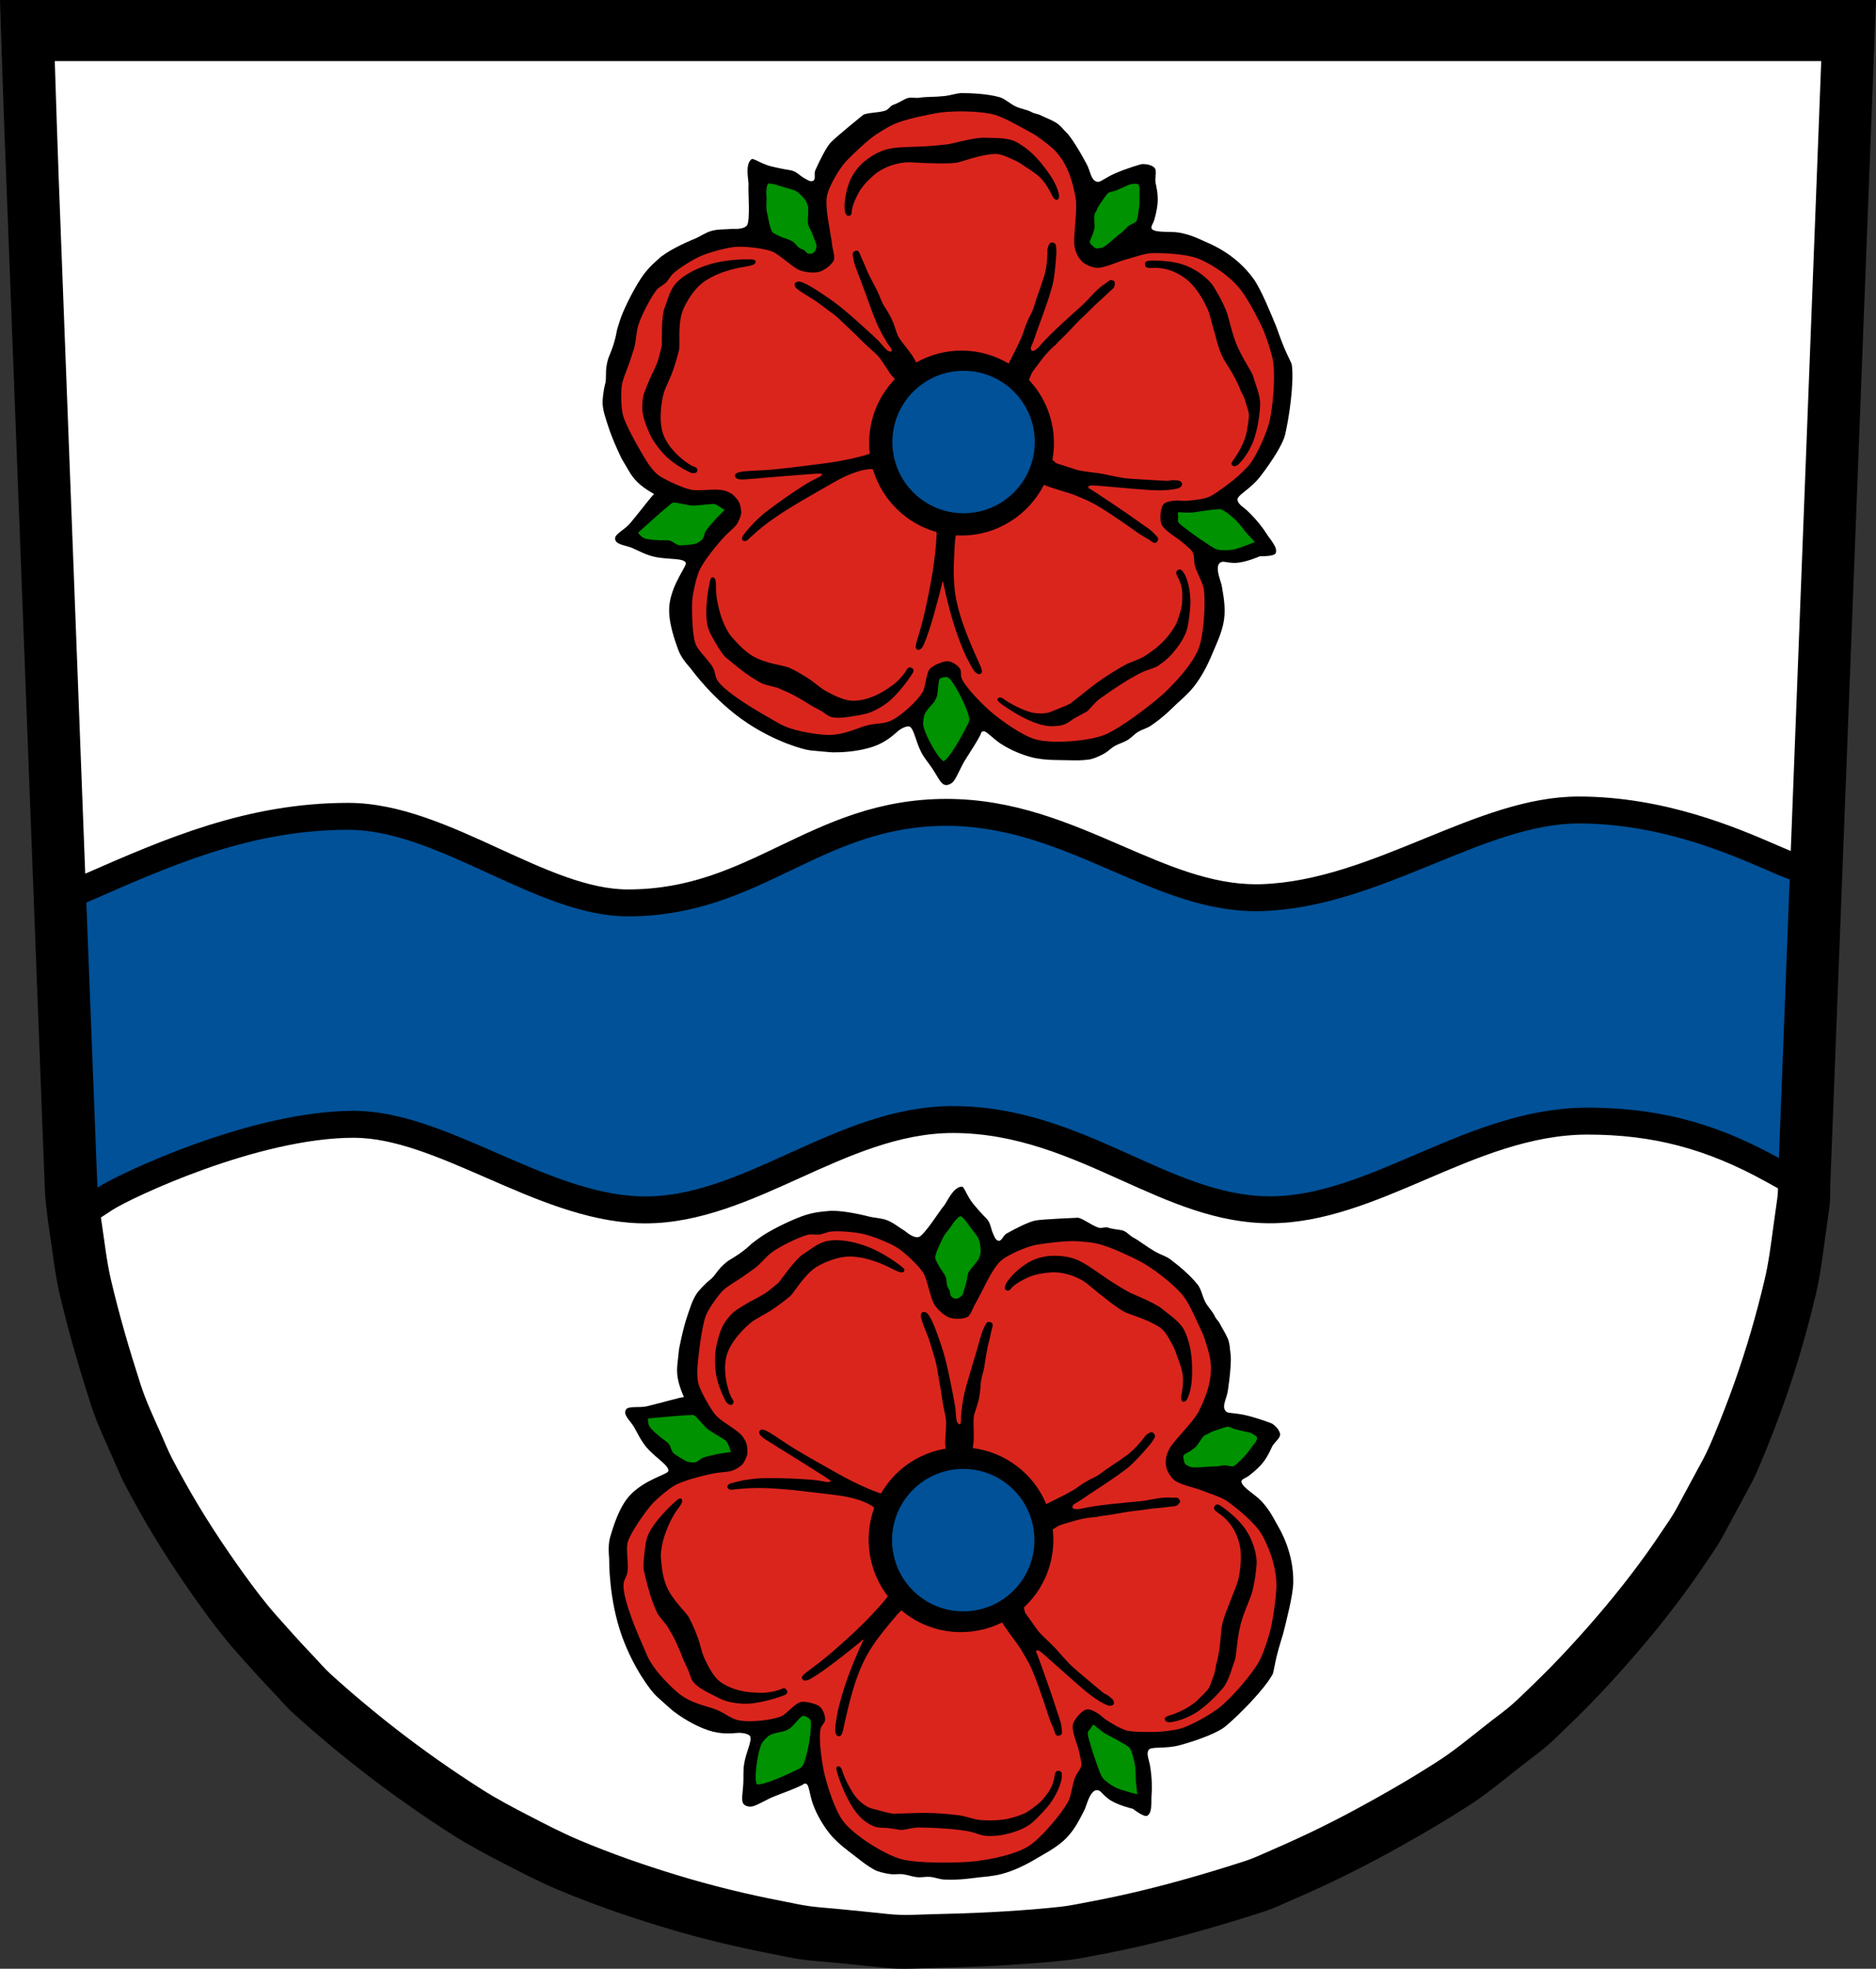 <?xml version="1.0" encoding="utf-8"?>
<!-- Generator: Adobe Illustrator 14.0.0, SVG Export Plug-In . SVG Version: 6.00 Build 43363)  -->
<svg version="1.2" baseProfile="tiny" xmlns="http://www.w3.org/2000/svg" xmlns:xlink="http://www.w3.org/1999/xlink" x="0px"
	 y="0px" width="592.653px" height="621.732px" viewBox="-0.884 0 592.653 621.732" xml:space="preserve">
<rect x="-0.884" y="0" width="592.653" height="621.732" fill="#333333" stroke="none"/>
<g id="Layer_5">
	<path id="path2447" d="M278.942,621.456c-5.902-0.65-11.816-1.198-17.725-1.788c-2.926-0.292-5.891-0.452-8.803-0.854
		c-3.186-0.44-6.367-1.178-9.525-1.786c-11.762-2.267-23.457-5.134-34.916-8.623c-11.148-3.395-22.182-7.222-32.919-11.769
		c-5.676-2.403-11.152-5.23-16.625-8.065c-5.438-2.816-10.925-5.686-16.09-8.976c-10.033-6.392-19.749-13.222-29.133-20.532
		c-4.934-3.842-9.761-7.812-14.507-11.884c-2.294-1.97-4.544-3.991-6.798-6.005c-2.21-1.976-4.166-4.334-6.219-6.479
		c-4.224-4.412-8.292-8.953-12.333-13.531c-3.886-4.403-7.363-9.038-10.795-13.801c-7.098-9.852-13.783-20.038-19.696-30.646
		c-1.527-2.74-3.047-5.48-4.482-8.27c-1.374-2.672-2.48-5.479-3.703-8.222c-2.419-5.425-4.982-10.868-6.805-16.521
		c-3.716-11.526-7.125-23.152-9.892-34.945c-1.395-5.944-2.063-12.006-2.958-18.041c-0.772-5.205-1.564-10.56-1.768-15.821
		C12.689,360.386,0.892,51.795,0.437,39.269c-0.463-12.73-0.881-25.463-1.287-38.196C-0.861,0.715-0.872,0.358-0.884,0
		c12.35,0,580.505,0,592.653,0c-0.486,12.649-0.973,25.298-1.457,37.947c-0.441,11.522-12.457,322.407-12.965,335.693
		c-0.098,2.52,0.043,5.18-0.309,7.68c-0.432,3.09-0.865,6.179-1.295,9.269c-0.838,6.036-1.535,12.028-2.936,17.965
		c-2.781,11.793-6.164,23.429-10.227,34.847c-2.074,5.831-4.305,11.595-6.688,17.308c-1.223,2.929-2.451,5.821-3.975,8.607
		c-1.389,2.541-2.76,5.092-4.131,7.643c-1.5,2.788-3,5.575-4.502,8.363c-1.451,2.698-3.273,5.224-4.969,7.774
		c-3.326,5.003-6.844,9.896-10.498,14.662c-7.262,9.474-15.049,18.462-23.23,27.149c-4.217,4.479-8.631,8.776-13.068,13.036
		c-2.16,2.073-4.318,4.062-6.713,5.858c-2.346,1.759-4.662,3.566-6.961,5.386c-4.803,3.8-9.553,7.701-14.709,11.01
		c-4.994,3.205-10.061,6.303-15.207,9.259c-10.484,6.024-21.16,11.764-32.168,16.782c-2.799,1.276-5.598,2.558-8.43,3.762
		c-2.844,1.211-5.725,2.633-8.666,3.592c-5.83,1.899-11.688,3.687-17.58,5.385c-11.646,3.358-23.475,6.248-35.395,8.457
		c-3.078,0.57-6.146,1.24-9.26,1.575c-3.014,0.323-6.031,0.612-9.051,0.855c-6.018,0.484-12.037,0.865-18.066,1.125
		c-4.9,0.211-9.799,0.369-14.703,0.475C289.449,621.575,284.078,622.012,278.942,621.456"/>
</g>
<g id="Layer_3">
	<g>
		<path fill="#FFFFFF" d="M26.124,275.874c25.072-10.976,50.997-22.326,82.982-22.326c16.188,0,32.212,7.341,47.708,14.439
			c14.475,6.631,28.147,12.895,40.625,12.895c19.321,0,33.224-6.662,47.943-13.716c15.253-7.31,31.024-14.868,52.724-14.868
			c21.256,0,38.683,7.541,55.536,14.834c14.407,6.233,28.015,12.122,42.295,12.122c0.619,0,1.241-0.012,1.865-0.033
			c17.588-0.63,34.63-7.587,51.111-14.314c16.829-6.869,32.725-13.358,48.942-13.358c27.203,0,50.237,9.978,62.612,15.338
			c1.631,0.706,3.125,1.353,4.372,1.864c3.47-89.806,7.996-206.926,8.256-213.714c0.455-11.91,0.912-23.82,1.371-35.731
			c-11.439,0-546.42,0-558.048,0c0.01,0.337,0.021,0.674,0.032,1.01c0.382,11.989,0.775,23.979,1.211,35.966
			c0.274,7.551,4.926,129.368,8.377,219.63L26.124,275.874z"/>
		<path fill="#FFFFFF" d="M556.981,373.161c-18.839-10.412-35.699-14.855-56.375-14.855c-17.946,0-34.825,7.229-51.147,14.221
			c-15.815,6.774-32.17,13.779-49.103,13.779c-16.815,0-31.546-6.629-47.141-13.647c-16.226-7.302-33.004-14.853-53.109-14.853
			c-16.915,0-32.894,7.233-48.347,14.229c-15.536,7.033-31.601,14.306-48.762,14.306c-0.73,0-1.467-0.013-2.2-0.04
			c-16.534-0.6-32.599-7.606-48.135-14.384c-14.868-6.484-28.912-12.61-41.807-12.61c-30.178,0-70.392,18.972-76.3,22.848
			l-3.56,2.335c0.131,0.909,0.263,1.819,0.397,2.72c0.844,5.684,1.473,11.39,2.785,16.988c2.605,11.104,5.815,22.051,9.314,32.904
			c1.717,5.323,4.13,10.449,6.408,15.557c1.151,2.583,2.193,5.226,3.486,7.741c1.351,2.627,2.782,5.207,4.221,7.787
			c5.567,9.987,11.862,19.579,18.546,28.856c3.231,4.484,6.505,8.848,10.164,12.995c3.805,4.311,7.636,8.586,11.612,12.741
			c1.934,2.02,3.774,4.239,5.856,6.1c2.122,1.896,4.24,3.8,6.4,5.654c4.469,3.833,9.015,7.572,13.66,11.189
			c8.837,6.884,17.985,13.314,27.433,19.334c4.862,3.098,10.029,5.8,15.149,8.45c5.153,2.671,10.309,5.332,15.654,7.596
			c10.11,4.281,20.5,7.884,30.997,11.081c10.789,3.285,21.801,5.985,32.877,8.12c2.975,0.572,5.971,1.267,8.971,1.681
			c2.742,0.379,5.533,0.53,8.289,0.806c5.562,0.555,11.131,1.071,16.688,1.683c4.838,0.525,9.895,0.113,14.758,0.008
			c4.617-0.1,9.23-0.248,13.844-0.447c5.678-0.244,11.346-0.604,17.012-1.059c2.844-0.229,5.686-0.501,8.523-0.806
			c2.93-0.315,5.82-0.946,8.719-1.483c11.223-2.08,22.361-4.801,33.328-7.963c5.547-1.599,11.064-3.282,16.553-5.07
			c2.77-0.903,5.482-2.242,8.16-3.383c2.666-1.134,5.301-2.34,7.938-3.542c10.365-4.726,20.416-10.129,30.291-15.802
			c4.844-2.783,9.615-5.701,14.318-8.719c4.854-3.115,9.328-6.788,13.85-10.366c2.164-1.714,4.346-3.416,6.555-5.071
			c2.254-1.69,4.287-3.564,6.32-5.517c4.178-4.011,8.334-8.059,12.307-12.275c7.701-8.18,15.035-16.644,21.873-25.563
			c3.441-4.488,6.752-9.095,9.885-13.806c1.596-2.402,3.311-4.779,4.68-7.321c1.412-2.624,2.826-5.249,4.238-7.874
			c1.291-2.402,2.582-4.805,3.891-7.197c1.434-2.622,2.59-5.347,3.742-8.104c2.242-5.379,4.344-10.807,6.297-16.297
			c3.824-10.751,7.01-21.707,9.629-32.812c1.318-5.591,1.977-11.232,2.766-16.916c0.402-2.909,0.811-5.818,1.219-8.727
			c0.141-1.006,0.189-2.041,0.216-3.08L556.981,373.161z"/>
	</g>
	<path fill="#005198" d="M497.856,260.051c-30,0-62.666,26.34-99.75,27.667c-34.166,1.222-61.417-26.917-100-26.917
		c-40.017,0-58.667,28.584-100.667,28.584c-28.667,0-59.667-27.334-88.333-27.334c-31.5,0-57.213,11.849-82.718,22.989l3.503,90.002
		c6.465-4.241,48.442-24.241,80.965-24.241c29,0,60.056,25.904,90.25,27c32.456,1.178,62-28.5,99-28.5
		c41.25,0,68.242,28.5,100.25,28.5c31.75,0,62.5-28,100.25-28c25.005,0,42.966,6.231,60.489,15.917l3.399-88.011
		C555.849,274.884,529.856,260.051,497.856,260.051z"/>
</g>
<g id="Layer_4">
	<g>
		<g id="Layer_4_1_">
			<path d="M191.188,134.42c1.366,4.411,4.281,10.372,4.33,10.452l2.292,3.891c1.554,2.656,3.282,4.463,7.053,6.746
				c0.268,0.16,0.577,0.334,0.897,0.518c-0.956,0.805-4.321,5.334-7.645,9.305c-1.559,1.852-4.753,3.342-4.691,4.715
				c0.086,2.033,3.104,2.043,5.386,2.992c1.587,0.662,4.584,2.408,7.858,2.963c4.09,0.695,8.447,0.244,9.096,1.732
				c0.421,0.969-4.18,6.262-5.127,12.947c-0.771,5.461,2.01,12.363,2.67,14.314c0.804,2.385,2.451,4.312,4.046,6.174
				c0.354,0.42,7.345,10.199,17.841,17.162c8.969,5.953,17.819,8.461,20.056,8.66c0.628,0.057,6.337,0.604,6.973,0.604
				c2.573,0.012,7.667-0.133,12.628-1.771c3.922-1.295,6.596-3.73,7.6-4.643c1.462-1.33,3.297-1.988,3.953-1.746
				c1.438,0.529,1.989,4.781,3.791,8.207c0.971,1.844,2.367,3.43,3.442,5.049c2.122,3.209,2.767,5.195,4.406,5.234
				c0.564,0.016,1.637-0.348,2.313-1.205c1.219-1.551,2.173-4.352,3.786-6.902c2.108-3.332,3.489-5.408,4.699-7.75
				c0.266-0.51,0.156-1.141,1.109-1.137c0.809,0.002,2.942,2.369,5.253,3.893c3.128,2.061,6.777,3.52,9.72,4.293
				c2.233,0.59,5.031,0.895,8.308,0.906c3.464,0.014,7.101,0.322,10.352-0.24c0.537-0.094,2.439-0.693,4.68-1.986
				c0.996-0.574,1.866-1.576,3.041-2.23c1.318-0.734,2.735-1.07,4.135-1.926c1.158-0.709,1.996-1.756,3.164-2.477
				c1.378-0.85,2.794-1.131,4.071-1.984c4.081-2.736,6.938-5.736,8.157-6.889c1.224-1.158,3.586-3.096,5.484-5.502
				c2.357-2.994,4.285-6.686,5.74-10.232c1.09-2.648,3.156-6.75,3.742-10.789c0.6-4.125-0.302-8.186-0.687-10.658
				c-0.172-1.105-1.308-3.678-1.275-5.529c0.023-1.285,0.411-1.982,1.505-2.178c0.563-0.104,2.649,0.568,4.894,0.299
				c2.851-0.338,5.987-1.65,6.924-2.037c0,0,4.45,0.119,4.95-0.945c0.835-1.791-1.963-4.645-2.821-6.086
				c-0.91-1.527-3.184-4.545-5.959-7.182c-1.446-1.373-3.132-2.172-3.262-3.652c-0.132-1.451,4.059-3.307,7.064-7.174
				c4.303-5.535,7.309-10.645,7.938-13.22c1.237-5.066,2.927-16.537,2.157-22.146c-0.085-0.639-1.379-2.981-2.419-5.463
				c-1.253-2.987-2.3-6.181-2.582-6.865c-1.477-3.546-4.691-11.548-7.105-14.893c-5.328-7.368-12.506-10.54-14.926-11.569
				c-1.879-0.802-4.516-2.3-8.624-3.021c-2.647-0.462-7.062,0.126-8.43-1.001c-0.788-0.649,0.262-1.759,0.616-2.971
				c0.251-0.859,0.857-3.05,1.049-5.152c0.265-2.836-0.443-5.726-0.583-6.373c-0.478-2.212,0.802-4.371-0.829-5.344
				c-1.066-0.638-2.034-0.795-3.453-0.803c-0.256,0.001-4.949,1.345-8.812,3.063c-1.399,0.624-2.496,1.334-3.526,1.899
				c-0.672,0.366-1.237,0.871-2.124,0.569c-1.769-0.604-1.856-3.251-3.077-5.534c-2.201-4.13-5.047-8.771-6.518-10.099
				c-0.705-0.641-1.812-2.208-3.386-3.106c-1.624-0.931-3.688-1.698-4.785-2.265c-0.771-0.395-1.71-0.385-2.688-0.921
				c-1.506-0.831-3.533-1.044-5.128-1.837c-1.891-0.944-3.35-2.432-5.065-2.905c-3.92-1.084-9.105-1.261-11.85-1.271
				c-1.576-0.008-3.212,0.672-5.523,0.936c-2.715,0.312-6.095,0.235-7.363,0.462c-1.732,0.316-2.928-0.152-4.169,0.163
				c-1.236,0.317-2.521,1.423-4.579,2.131c-1.128,0.386-1.392,1.53-2.717,1.908c-2.313,0.662-5.676,0.564-6.86,1.31
				c0,0-8.474,6.857-10.167,8.64c-1.404,1.481-3.481,5.588-4.888,8.761c-0.611,1.381,0.343,3.012-0.87,3.457
				c-0.844,0.311-1.938-0.529-2.839-1.026c-1.17-0.646-2.159-1.873-3.812-2.315c-0.153-0.04-3.184-0.475-6.489-1.3
				c-3.079-0.768-5.577-2.647-6.123-2.268c-2.32,1.607-0.814,7.178-0.991,8.335c-0.209,1.19,0.667,11.278-0.543,12.653
				c-1.207,1.372-4.392,0.981-4.76,1.026c-1.777,0.228-4.133,0.023-6.35,0.631c-1.927,0.526-3.727,1.839-5.256,2.463
				c-3.166,1.284-9.204,4.07-11.707,6.575c-0.214,0.215-3.107,2.49-5.422,6.047c-3.047,4.683-5.838,10.785-6.482,12.9
				c-0.42,1.392-1.097,3.196-1.287,4.607c-0.112,0.807-0.676,2.732-0.801,3.152c-0.505,1.65-1.14,3.09-1.66,4.424
				c0,0-0.482,1.429-0.678,3.15c-0.16,1.477-0.017,3.165-0.198,4.369c-0.055,0.357-0.469,1.871-0.49,2.122
				c-0.083,0.907-0.587,3.056-0.445,5.035C189.683,130.096,190.557,132.384,191.188,134.42z"/>
			<circle fill="#005198" cx="303.525" cy="139.593" r="22.492"/>
			<path fill="#DA251D" d="M196.029,131.506c0.893,2.869,4.161,8.811,5.705,11.387c1.269,2.119,3.297,5.959,6.121,7.67
				c2.221,1.34,6.994,3.555,9.533,4.08c2.653,0.551,7.991-0.467,10.595,0.283c0.594,0.17,1.848,0.691,2.345,1.059
				c0.733,0.549,1.788,1.705,2.214,2.518c0.437,0.828,0.815,2.672,0.714,3.604c-0.104,0.979-0.826,2.664-1.385,3.473
				c-0.755,1.086-2.792,2.709-3.697,3.67c-2.344,2.48-6.77,7.842-8.13,10.971c-0.997,2.301-2.148,7.316-2.266,9.82
				c-0.141,3.045,0.03,10.225,1.005,13.111c0.917,2.723,5.249,6.037,6.034,8.801c0.157,0.545,0.368,1.752,0.598,2.268
				c1.193,2.641,6.314,6.012,8.711,7.639c2.592,1.758,8.335,5.051,11.058,6.594c4.239,2.404,10.682,3.266,14.238,3.584
				c5.906,0.527,10.586-2.277,13.937-3.047c3.007-0.684,5.13-0.281,7.672-1.617c3.02-1.584,7.736-5.861,9.539-8.752
				c0.961-1.541,1.098-6.152,2.363-7.457c1.011-1.039,4.053-2.387,5.499-2.346c1.395,0.039,3.264,1.229,3.996,2.414
				c0.451,0.719,0.118,2.025,0.417,2.82c1.066,2.877,6.93,8.693,9.266,10.686c3.328,2.84,10.053,7.676,14.287,8.793
				c5.458,1.434,16.146,0.568,21.441-1.377c4.732-1.74,15.563-9.977,19.224-13.441c3.649-3.451,8.75-9.066,10.651-13.715
				c1.666-4.061,2.365-14.668,1.691-19.008c-0.326-2.092-2.459-5.578-2.885-7.654c-0.181-0.871-0.134-2.857-0.473-3.684
				c-0.431-1.057-2.389-2.469-3.227-3.248c-1.634-1.525-5.923-3.779-6.772-5.85c-0.58-1.428-0.404-4.904,0.507-6.146
				c0.756-1.023,2.428-1.16,3.688-1.32c0.604-0.078,2.503,0.113,3.114,0.09c1.901-0.068,5.952-0.488,7.69-1.262
				c2.062-0.922,5.744-3.789,7.542-5.152c1.402-1.061,4.277-3.818,5.362-5.199c2.288-2.896,5.321-9.82,6.196-13.408
				c1.135-4.642,1.854-14.03,1.203-18.764c-0.329-2.407-2.021-7.517-2.955-9.761c-1.362-3.273-4.753-9.571-6.83-12.445
				c-3.785-5.231-9.949-8.835-13.636-10.408c-3.634-1.549-11.011-1.937-14.962-1.834c-2.164,0.058-6.322,1.521-8.42,2.072
				c-2.279,0.601-6.726,2.764-9.071,2.557c-1.206-0.109-3.004-0.766-3.96-1.514c-2.337-1.827-3.002-4.683-3.049-6.361
				c-0.108-3.759,1.07-10.729,0.459-14.158c-0.789-4.403-2.308-11.212-7.388-15.804c-1.275-1.154-4.964-3.972-6.495-4.758
				c-3.129-1.606-8.357-4.813-11.749-5.747c-4.563-1.258-13.586-1.357-18.243-0.51c-2.764,0.5-7.909,1.479-11.822,2.825
				c-2.845,0.979-5.316,2.661-7.052,3.735c-2.68,1.657-7.614,6.379-9.783,8.66c-2.031,2.142-5.229,7.633-5.945,10.496
				c-0.966,3.906,1.171,12.02,1.558,16.025c0.121,1.213,1.032,3.775,0.47,4.854c-0.754,1.448-3.042,3.15-4.626,3.545
				c-1.804,0.449-4.833,0.101-6.512-0.714c-2.037-0.988-5.895-4.603-7.945-5.57c-2.524-1.191-9.604-1.938-12.374-1.583
				c-2.95,0.375-7.408,1.593-10.164,2.714c-2.5,1.014-7.459,4.04-9.365,5.951c-0.293,0.295-1.399,1.93-1.663,2.248
				c-0.878,1.062-2.539,1.653-3.373,2.749c-1.962,2.577-4.804,8.122-5.746,11.225c-0.523,1.724-0.711,5.229-1.237,6.951
				c-0.429,1.403-1.476,4.694-2.006,6.059c-0.585,1.506-1.819,4.541-1.964,6.143C195.281,124.476,195.303,129.168,196.029,131.506z
				 M239.454,148.536c5.806-0.26,13.507-1.389,19.143-2.07c8.949-1.086,15.288-3.08,15.275-3.197
				c-0.128-1.139-0.194-2.293-0.189-3.465c0.027-7.793,3.131-14.867,8.145-20.089c-0.39-0.388-0.749-0.815-0.985-1.079
				c-0.545-0.604-1.363-2.01-1.826-2.677c-0.573-0.835-1.667-2.56-2.334-3.327c-1.027-1.189-3.486-3.184-4.592-4.305
				c-1.323-1.351-3.367-3.352-4.758-4.63c-1.009-0.927-3.564-3.499-4.677-4.306c-1.478-1.078-4.38-3.314-5.889-4.35
				c-1.204-0.827-3.746-2.27-4.925-3.133c-0.381-0.28-1.194-0.82-1.449-1.22c-0.17-0.267-0.316-0.896-0.18-1.179
				c0.157-0.318,0.803-0.572,1.155-0.598c0.464-0.032,1.354,0.305,1.778,0.493c2.667,1.184,7.499,4.532,9.846,6.267
				c3.598,2.65,10.225,8.682,13.459,11.762c0.866,0.822,2.273,2.873,3.326,3.438c0.188,0.102,0.65,0.239,0.848,0.153
				c0.103-0.04,0.233-0.254,0.245-0.36c0.017-0.235-0.272-0.651-0.39-0.853c-0.197-0.324-0.702-0.896-0.91-1.217
				c-0.842-1.313-2.346-4.06-3.013-5.473c-1.599-3.4-3.566-9.341-5.47-14.4c-0.906-2.42-1.946-4.734-2.28-6.502
				c-0.099-0.521-0.323-1.509-0.318-2.039c0.007-0.773,1.006-1.094,1.484-0.99c0.65,0.141,1.025,1.717,1.325,2.312
				c0.542,1.074,1.446,3.31,1.927,4.417c0.623,1.437,2.397,4.682,3.098,6.085c0.538,1.075,0.981,2.524,1.717,3.966
				c0.506,0.987,1.321,2.012,1.691,2.753c0.405,0.825,1.069,1.862,1.563,3.144c0.619,1.602,1.081,3.475,1.641,4.477
				c1.028,1.83,3.929,4.957,4.909,6.812c0.179,0.338,0.456,0.807,0.735,1.316c4.262-2.402,9.174-3.773,14.402-3.753
				c5.4,0.019,10.451,1.516,14.783,4.097c0.973-2.035,2.509-4.85,3.208-6.431c0.468-1.05,1.241-2.576,1.706-4.229
				c0.372-1.32,0.936-2.416,1.261-3.273c0.298-0.773,1.013-1.872,1.423-2.907c0.595-1.501,0.904-2.985,1.336-4.106
				c0.565-1.463,1.853-5.23,2.303-6.729c0.717-2.385,1.064-5.843,1-8.085c-0.019-0.669,0.471-2.226,1.104-2.427
				c0.466-0.146,1.49,0.077,1.57,0.846c0.056,0.529,0.199,1.002,0.156,2.358c-0.06,1.795-0.555,7.782-1.231,10.276
				c-1.413,5.217-3.489,10.516-4.763,14.052c-0.531,1.47-1.246,3.864-1.963,5.251c-0.174,0.337-0.206,1.07,0.278,1.391
				c0.181,0.118,0.733-0.07,0.913-0.192c0.995-0.66,1.26-1.052,2.047-1.955c2.932-3.369,9.498-9.228,12.83-12.208
				c2.173-1.944,4.767-5.425,7.311-6.859c0.399-0.226,1.294-1.131,1.758-1.142c0.352-0.011,1.021,0.186,1.205,0.487
				c0.162,0.266,0.045,1.395-0.1,1.676c-0.219,0.421-0.978,1.033-1.328,1.35c-1.089,0.97-2.215,2.154-3.332,3.089
				c-1.406,1.174-3.67,3.626-5.043,4.84c-1.025,0.905-3.745,3.756-4.661,4.775c-1.264,1.403-3.118,2.948-4.31,4.411
				c0.533-0.656-2.556,2.066-4.754,5.144c-0.59,0.827-2.127,2.723-2.623,3.61c-0.284,0.512-0.569,1.436-0.889,2.155
				c4.913,5.246,7.923,12.298,7.892,20.039c-0.008,1.764-0.182,3.488-0.485,5.164c0.537,0.486,1.094,1.086,1.486,1.191
				c0.784,0.209,5.568,1.812,6.546,2.088c1.515,0.43,6.426,0.869,7.965,1.201c1.845,0.4,4.28,0.93,6.144,1.238
				c1.354,0.223,5.263,0.467,6.631,0.531c1.831,0.09,5.48,0.369,7.311,0.408c1.461,0.031,0.779-0.268,2.236-0.193
				c0.475,0.027,1.451,0.029,1.884,0.225c0.286,0.131,0.753,0.578,0.796,0.889c0.043,0.352-0.359,0.92-0.639,1.133
				c-0.369,0.279-1.301,0.49-1.757,0.564c-2.88,0.469-5.158,0.434-8.072,0.273c-4.461-0.246-17.163-1.562-18.353-1.457
				c-0.22,0.02-0.678,0.158-0.795,0.336c-0.062,0.092-0.06,0.342-0.008,0.438c0.112,0.207,0.582,0.395,0.793,0.5
				c0.343,0.166,11.039,7.244,15.402,10.432c2.085,1.525,3.088,1.977,4.335,3.271c0.369,0.383,1.099,1.082,1.387,1.529
				c0.419,0.65-0.243,1.467-0.699,1.643c-0.619,0.242-1.8-0.873-2.373-1.203c-1.044-0.602-1.89-1.062-2.896-1.725
				c-0.795-0.521-7.227-5.238-12.499-8.441c-3.415-2.07-6.422-3.102-6.823-3.312c-1.773-0.92-8.455-2.604-10.681-3.639
				c-4.844,9.518-14.751,16.043-26.138,16c-0.545-0.002-1.082-0.02-1.619-0.049c-0.22-0.014-0.402,2.455-0.588,6.123
				c-0.191,3.818-0.363,8.938,0.593,13.918c1.271,6.594,4.048,12.895,5.903,17.234c1.492,3.484,2.846,5.596,2.013,6.316
				c-0.473,0.41-1.252,0.445-2.332-0.959c-0.529-0.686-1.254-2.115-1.81-3.242c-1.102-1.857-3.287-7.266-4.869-12.58
				c-1.298-4.354-2.27-8.648-2.752-10.906c-0.217-1.025-0.143-1.24-0.357-1.24c-0.195,0-0.126,0.234-0.383,1.268
				c-0.976,3.924-3.521,13.801-5.537,18.391c-0.734,1.676-1.478,1.922-1.949,1.814c-0.855-0.199-0.834-0.906-0.332-2.717
				c0.357-1.279,1.026-3.359,1.494-5.084c1.137-4.176,2.201-9.508,3.006-13.867c1.506-8.15,1.874-15.463,1.723-15.506
				c-9.609-2.705-17.219-10.223-20.073-19.76c-0.108-0.361-4.839-0.266-12.197,3.963c-6.085,3.498-12.865,7.221-18.608,11.135
				c-4.274,2.914-7.368,5.809-8.787,7.15c-0.443,0.422-1.094,0.395-1.314,0.295c-0.441-0.199-0.702-0.871-0.154-1.641
				c1.242-1.729,4.051-5.062,7.675-7.826c3.704-2.822,7.929-5.793,12.391-8.58c0.806-0.504,2.733-1.529,4.073-2.15
				c0.648-0.299,0.864-0.82,0.854-0.906c-0.025-0.207-0.82-0.154-1.211-0.146c-1.174,0.023-3.334,0.254-6.112,0.443
				c-5.576,0.379-13.081,1.129-17.237,1.391c-1.791,0.111-2.872-0.215-2.947-1.062C231.194,148.946,233.629,148.797,239.454,148.536
				z"/>
			<path fill="#009200" d="M395.559,171.167c0,0-5.087,2.1-6.887,2.4c-1.215,0.207-3.742,0.309-4.935-0.016
				c-1.173-0.32-3.176-1.785-4.199-2.445c-1.496-0.967-4.418-3.025-5.808-4.146c-0.636-0.514-2.09-1.449-2.421-2.193
				c-0.161-0.373,0.006-1.215,0.007-1.619c0.002-0.324-0.221-1.068,0.005-1.295c0.246-0.242,1.032,0.006,1.375,0.008
				c0.71,0,2.126,0.057,2.831,0.008c0.857-0.055,2.55-0.363,3.399-0.473c1.134-0.146,3.395-0.482,4.536-0.549
				c0.342-0.021,1.049-0.104,1.373,0.006c1.401,0.463,3.688,2.484,4.76,3.496c0.965,0.904,2.512,3.066,3.385,4.059
				C393.607,169.114,395.559,171.167,395.559,171.167z"/>
			<path fill="#009200" d="M351.905,74.645c0.504-0.414,1.548-1.183,2.032-1.611c0.449-0.398,1.23-1.323,1.704-1.692
				c0.561-0.433,2.003-0.886,2.434-1.445c0.278-0.367,0.397-1.329,0.491-1.779c0.184-0.881,0.433-2.662,0.498-3.558
				c0.056-0.788,0.01-2.367,0.014-3.155c-0.001-0.548,0.12-1.65,0.007-2.185c-0.059-0.282-0.231-0.906-0.482-1.055
				c-0.468-0.278-1.646-0.107-2.185-0.009c-0.532,0.101-1.523,0.593-2.027,0.803c-0.734,0.304-2.165,1.011-2.914,1.285
				c-0.535,0.195-1.713,0.323-2.188,0.636c-0.457,0.302-1.052,1.26-1.38,1.696c-0.592,0.782-2.034,2.904-2.119,3.31
				c-0.081,0.404-0.762,1.296-0.894,1.776c-0.288,1.031,0.128,3.225-0.016,4.288c-0.073,0.54-0.413,1.58-0.576,2.102
				c-0.201,0.653-1.016,1.906-0.898,2.581c0.05,0.286,0.517,0.697,0.726,0.896c0.27,0.261,0.842,0.803,1.209,0.894
				c0.534,0.135,1.676-0.105,2.186-0.315c0.722-0.299,1.904-1.363,2.516-1.85C350.52,75.87,351.433,75.037,351.905,74.645z"/>
			<path fill="#009200" d="M251.65,78.316c0.353,0.242,1.187,0.493,1.54,0.731c0.292,0.203,0.712,0.844,1.042,0.976
				c0.36,0.145,1.185,0.147,1.539,0.008c0.286-0.115,0.737-0.585,0.894-0.848c0.207-0.351,0.422-1.168,0.414-1.576
				c-0.011-0.341-0.293-0.978-0.404-1.299c-0.237-0.695-0.758-2.072-1.038-2.752c-0.292-0.699-1.087-2.016-1.246-2.757
				c-0.146-0.691,0.009-2.123,0.011-2.829c0.002-0.648,0.116-1.952,0.009-2.592c-0.072-0.444-0.386-1.301-0.6-1.7
				c-0.237-0.446-0.864-1.252-1.21-1.621c-0.45-0.481-1.436-1.387-2.012-1.707c-0.895-0.491-2.91-0.931-3.878-1.23
				c-0.909-0.274-2.702-0.929-3.638-1.064c-0.32-0.044-1.031-0.189-1.297-0.003c-0.333,0.228-0.422,1.139-0.492,1.535
				c-0.115,0.658-0.088,2.184-0.009,2.671c0.078,0.485-0.11,2.669-0.048,3.558c0.056,0.811,0.422,2.401,0.59,3.199
				c0.142,0.682,0.414,2.051,0.636,2.712c0.143,0.421,0.423,1.293,0.723,1.62c0.452,0.496,1.737,1.016,2.339,1.303
				c0.985,0.471,3.131,1.037,4.043,1.631C250.167,76.68,251.053,77.901,251.65,78.316z"/>
			<path fill="#009200" d="M228.042,161.073c0,0-1.982,1.904-2.599,2.58c-0.93,1.023-2.801,3.082-3.493,4.275
				c-0.315,0.543-0.51,1.85-0.901,2.344c-0.379,0.477-1.455,1.15-2.025,1.369c-0.993,0.375-3.152,0.482-4.211,0.551
				c-0.322,0.02-0.983,0.07-1.295-0.008c-0.774-0.189-2.055-1.266-2.825-1.465c-0.805-0.209-2.491-0.033-3.315-0.096
				c-1.102-0.076-3.315-0.186-4.367-0.5c-0.304-0.09-0.879-0.383-1.135-0.57c-0.352-0.268-1.204-1.303-1.204-1.303
				s7.312-6.656,9.899-8.695c0.272-0.217,0.799-0.723,1.137-0.807c0.651-0.164,2.002,0.234,2.669,0.334
				c0.812,0.121,2.413,0.535,3.232,0.578c1.34,0.07,4.006-0.311,5.342-0.385c0.487-0.027,1.469-0.18,1.944-0.074
				c0.395,0.088,1.101,0.527,1.453,0.734C226.787,160.192,228.042,161.073,228.042,161.073z"/>
			<path fill="#009200" d="M297.162,240.397c0,0,0.53-0.283,0.67-0.424c2.408-2.355,5.59-8.447,7.14-11.439
				c0.094-0.178,0.269-0.535,0.308-0.729c0.061-0.295,0.072-0.916,0.006-1.213c-0.754-3.252-3.819-9.371-5.902-11.977
				c-0.182-0.225-0.635-0.631-0.908-0.73c-0.286-0.102-0.915-0.059-1.215-0.004c-0.334,0.059-1.049,0.225-1.276,0.48
				c-0.238,0.268-0.307,1.213-0.368,1.395c-0.062,0.182-0.223,3.08-0.501,4.064c-0.125,0.451-0.539,1.301-0.794,1.695
				c-0.408,0.635-1.491,1.701-1.952,2.301c-0.275,0.363-0.842,1.098-1.036,1.512c-0.192,0.42-0.431,1.328-0.491,1.787
				c-0.079,0.564-0.144,1.725-0.009,2.275c0.68,2.77,3.459,7.92,5.302,10.094C296.36,239.743,297.162,240.397,297.162,240.397z"/>
			<path d="M315.01,221.958c0.42,0.416,9.232,6.924,15.565,7.34c1.751,0.113,3.546-0.029,4.941-0.588
				c1.303-0.525,2.231-1.449,3.24-2.01c2.173-1.207,3.676-1.922,3.894-2.131c1.004-0.965,2.523-2.848,3.633-3.691
				c1.02-0.777,4.057-2.85,4.455-3.121c0.126-0.084,3.449-2.283,4.61-2.969c1.198-0.711,3.632-2.084,4.904-2.652
				c1.032-0.461,3.19-1.061,4.191-1.582c1.171-0.611,3.358-2.359,4.261-3.322c2.74-2.934,4.998-6.262,5.618-9.387
				c0.436-2.207,0.96-6.305,0.859-8.551c-0.026-0.646-0.172-2.516-0.538-4.221c-0.324-1.49-0.867-2.857-0.988-3.127
				c-0.236-0.543-0.674-1.227-1.047-1.684c-0.36-0.445-0.886-0.6-1.475-0.168c-0.631,0.463-0.47,1.01-0.248,1.516
				c0.154,0.363,0.489,0.916,0.635,1.281c0.106,0.254,0.745,1.52,0.962,3.115c0.271,1.947,0.114,4.326-0.019,5.219
				c-0.186,1.291-1.168,4.439-1.688,5.637c-0.199,0.453-1.799,3.293-4.209,5.75c-2.352,2.395-5.415,4.346-6.097,4.748
				c-1.602,0.949-4.278,1.744-5.923,2.623c-0.777,0.414-3.947,2.236-6.928,4.246c-2.517,1.703-4.91,3.615-5.486,4.094
				c-1.436,1.191-3.412,2.711-4.897,3.838c-0.629,0.477-3.216,1.416-6.32,2.686c-1.411,0.58-4.486,0.781-7.443-0.311
				c-3.699-1.365-6.824-3.406-6.977-3.564c-0.387-0.396-1.477-1.033-2.039-0.49C313.833,221.086,314.58,221.532,315.01,221.958z"/>
			<path d="M223.364,183.713c-0.104,0.436-1.596,7.125-0.955,12.574c0.197,1.68,0.646,2.869,1.34,4.195
				c0.812,1.551,3.459,6.23,4.667,7.133c0.601,0.445,3.162,2.74,5.927,4.756c2.428,1.77,5.085,3.301,5.693,3.539
				c1.192,0.471,4.226,1.094,4.664,1.293c0.137,0.062,3.6,1.504,4.787,2.143c1.232,0.656,3.88,2.139,5.025,2.928
				c0.93,0.645,3.092,1.68,4.059,2.262c1.13,0.682,2.158,1.689,3.453,1.959c2.008,0.418,4.314,0.053,6.47-0.303
				c2.053-0.338,3.97-0.641,5.426-1.174c0.863-0.314,4.249-1.793,6.813-4.199c3.721-3.498,6.793-8.275,6.908-8.602
				c0.194-0.545,0.055-1.07-0.62-1.348c-0.725-0.299-1.165,0.09-1.425,0.576c-0.643,1.184-2.053,2.896-3.631,4.26
				c-0.738,0.635-2.401,1.791-4.137,2.836c-1.767,1.061-3.83,1.822-5.076,2.166c-2.165,0.596-4.353,0.77-5.917,0.402
				c-3.269-0.764-6.21-2.568-6.907-2.939c-1.646-0.875-3.842-2.953-5.445-3.904c-0.759-0.447-2.82-1.92-6.085-3.42
				c-1.499-0.686-7.034-1.184-11.092-3.441c-3.448-1.91-6.197-5.371-7.309-6.598c-0.499-0.549-2.341-3.43-3.412-7.273
				c-1.137-4.076-1.31-6.711-1.267-7.51c0.017-0.271-0.003-2.037-0.115-2.557c-0.119-0.531-0.338-1.023-0.721-1.125
				C223.638,182.118,223.504,183.122,223.364,183.713z"/>
			<path d="M236.282,81.917c-0.239-0.013-7.22-0.302-13.455,1.712c-3.204,1.031-7.598,2.891-10.296,5.986
				c-2.035,2.34-2.711,5.941-3.341,7.27c-1.296,2.715-0.905,11.865-1.021,12.334c-0.035,0.145-0.822,3.482-1.23,4.769
				c-0.419,1.329-1.963,4.384-2.53,5.655c-0.462,1.031-1.377,3.338-1.769,4.396c-0.466,1.235-0.582,2.728-0.607,4.047
				c-0.044,2.057,0.285,3.696,1.032,5.75c0.706,1.957,1.491,3.689,2.284,5.026c0.218,0.365,2.372,3.816,5.235,6.207
				c3.327,2.771,6.918,4.305,7.102,4.334c0.567,0.09,1.566,0.053,1.713-0.662c0.159-0.764-0.301-1.125-0.828-1.295
				c-1.284-0.41-2.432-1.262-4.061-2.562c-0.354-0.283-4.958-4.004-6.156-8.641c-1.376-5.313,0.323-11.729,0.451-12.135
				c0.557-1.778,2.058-4.748,2.695-6.502c0.302-0.826,1.255-3.543,2.129-7.03c0.397-1.596-0.451-7.645,1.015-12.052
				c0.543-1.639,3.059-6.946,7.115-9.721c5.197-3.558,12.166-4.479,12.61-4.541c0.268-0.034,2.002-0.375,2.489-0.582
				c0.504-0.215,0.945-0.52,0.977-0.914C237.9,81.893,236.887,81.947,236.282,81.917z"/>
			<path d="M333.668,61.592c-0.223-1.562-1.352-4.089-2.564-5.917c-1.709-2.574-3.781-5.23-6.01-7.283
				c-2.229-2.052-4.616-3.507-5.842-3.966c-2.902-1.086-7.305-0.793-8.771-0.922c-3-0.259-10.816,1.903-11.295,1.96
				c-0.076,0.008-3.678,0.528-8.012,0.759c-4.073,0.218-8.795,0.117-11.858,0.928c-4.485,1.18-8.072,4.602-8.473,5.104
				c-0.268,0.332-2.348,2.251-3.581,5.771c-1.429,4.085-1.467,7.59-1.205,8.772c0.124,0.562,0.497,1.486,1.219,1.373
				c0.771-0.119,0.939-0.678,0.925-1.23c-0.036-1.064,0.62-3.174,2.084-5.911c1.146-2.136,2.953-4.014,4.714-5.564
				c4.489-3.967,10.244-4.176,10.467-4.19c1.861-0.097,5.169,0.261,7.035,0.246c0.881-0.011,5.072,0.28,8.646-0.125
				c1.724-0.195,7.37-2.595,12.268-2.776c1.232-0.045,2.856,0.383,5.15,1.507c0.918,0.45,1.938,0.781,3.092,1.588
				c2.071,1.459,4.316,2.658,6.05,4.352c2.565,2.509,3.831,6.042,4.196,6.427c0.377,0.394,0.816,0.704,1.199,0.593
				C333.413,62.992,333.806,62.519,333.668,61.592z"/>
			<path d="M389.924,146.971c0.658-0.311,3.621-3.582,5.148-7.688c1.781-4.788,2.104-10.532,2.144-11.237
				c0.185-3.096-1.804-7.478-2.114-8.916c-0.346-1.604-3.173-5.325-5.177-9.961c-1.669-3.858-2.497-8.606-3.399-10.895
				c-1.386-3.525-3.392-6.746-4.078-7.854c-1.258-2.019-4.955-5.327-9.659-6.882c-4.473-1.477-9.975-1.251-10.8-1.173
				c-0.572,0.054-1.314,0.345-1.141,1.33c0.162,0.931,0.892,0.852,1.49,0.922c0.291,0.034,2.604-0.243,5.225,0.396
				c2.04,0.499,4.207,1.562,6.059,2.937c4.486,3.325,7.202,10.153,7.244,10.262c0.643,1.75,1.589,5.796,2.154,7.571
				c0.267,0.842,0.723,3.35,2.16,6.642c0.694,1.593,4.281,6.389,5.894,11.015c0.108,0.307,1.13,1.73,1.733,4.186
				c0.204,0.814,0.672,1.92,0.798,2.832c0.21,1.449-0.237,3.177-0.418,4.652c-0.661,5.436-4.515,10.196-4.646,10.432
				c-0.268,0.477-0.586,0.926-0.211,1.32C388.742,147.307,389.075,147.374,389.924,146.971z"/>
		</g>
	</g>
	<g>
		<g id="Layer_4_2_">
			<path d="M216.388,415.167c-1.537,4.354-2.758,10.877-2.767,10.971l-0.484,4.49c-0.338,3.057-0.032,5.54,1.632,9.621
				c0.118,0.29,0.262,0.615,0.411,0.952c-1.249,0.073-6.652,1.699-11.689,2.899c-2.354,0.558-5.808-0.155-6.579,0.983
				c-1.143,1.682,1.272,3.491,2.535,5.616c0.878,1.479,2.24,4.668,4.537,7.067c2.865,3,6.63,5.238,6.261,6.82
				c-0.239,1.027-7.09,2.528-11.841,7.326c-3.879,3.92-5.769,11.116-6.405,13.076c-0.778,2.395-0.609,4.923-0.439,7.37
				c0.034,0.549-0.197,12.566,4.067,24.418c3.642,10.13,9.245,17.427,10.918,18.921c0.471,0.422,4.725,4.267,5.234,4.648
				c2.058,1.543,6.23,4.469,11.188,6.115c3.92,1.302,7.519,0.945,8.868,0.812c1.968-0.194,3.832,0.374,4.213,0.961
				c0.837,1.281-1.258,5.023-1.858,8.846c-0.321,2.059-0.149,4.165-0.252,6.105c-0.213,3.843-0.883,5.821,0.409,6.832
				c0.444,0.349,1.523,0.696,2.577,0.414c1.903-0.517,4.341-2.196,7.159-3.279c3.681-1.414,6.028-2.256,8.396-3.412
				c0.518-0.249,0.807-0.819,1.569-0.249c0.647,0.486,0.946,3.657,1.892,6.26c1.277,3.521,3.332,6.868,5.232,9.247
				c1.439,1.807,3.504,3.72,6.125,5.688c2.77,2.077,5.505,4.495,8.447,5.987c0.486,0.244,2.371,0.896,4.939,1.199
				c1.142,0.134,2.439-0.151,3.773,0.023c1.494,0.198,2.832,0.774,4.465,0.923c1.353,0.125,2.648-0.215,4.017-0.096
				c1.613,0.14,2.917,0.762,4.452,0.838c4.908,0.241,8.99-0.459,10.656-0.655c1.673-0.198,4.725-0.343,7.685-1.142
				c3.679-0.994,7.429-2.805,10.714-4.782c2.455-1.474,6.561-3.528,9.442-6.42c2.944-2.951,4.645-6.747,5.813-8.96
				c0.521-0.99,1.145-3.731,2.277-5.196c0.785-1.018,1.512-1.345,2.508-0.85c0.513,0.253,1.786,2.037,3.746,3.16
				c2.488,1.43,5.79,2.251,6.771,2.501c0,0,3.499,2.751,4.534,2.196c1.74-0.937,1.199-4.898,1.373-6.566
				c0.182-1.771,0.158-5.548-0.495-9.319c-0.341-1.965-1.216-3.613-0.437-4.877c0.761-1.242,5.23-0.229,9.951-1.539
				c6.756-1.871,12.219-4.175,14.26-5.865c4.018-3.326,12.222-11.521,14.953-16.479c0.312-0.564,0.674-3.217,1.32-5.828
				c0.777-3.144,1.846-6.331,2.027-7.049c0.932-3.727,3.13-12.065,3.191-16.189c0.123-9.093-3.74-15.921-5.068-18.191
				c-1.029-1.766-2.249-4.543-5.115-7.573c-1.846-1.951-5.74-4.115-6.164-5.836c-0.246-0.99,1.259-1.255,2.268-2.015
				c0.715-0.54,2.51-1.936,3.918-3.507c1.904-2.119,3.062-4.857,3.337-5.461c0.938-2.06,3.251-3.028,2.524-4.783
				c-0.475-1.147-1.158-1.851-2.291-2.705c-0.206-0.151-4.773-1.876-8.898-2.803c-1.494-0.334-2.798-0.419-3.962-0.582
				c-0.759-0.105-1.513-0.038-2.044-0.81c-1.059-1.541,0.452-3.718,0.834-6.277c0.701-4.627,1.188-10.051,0.801-11.992
				c-0.183-0.936-0.135-2.855-0.861-4.515c-0.746-1.715-1.945-3.564-2.488-4.671c-0.381-0.779-1.141-1.332-1.605-2.347
				c-0.713-1.564-2.213-2.945-3.018-4.534c-0.953-1.887-1.234-3.951-2.328-5.354c-2.498-3.211-6.553-6.447-8.748-8.096
				c-1.262-0.945-2.978-1.377-4.99-2.545c-2.365-1.37-5.031-3.45-6.184-4.025c-1.579-0.779-2.258-1.871-3.441-2.356
				c-1.182-0.484-2.872-0.365-4.945-1.026c-1.137-0.362-2.031,0.397-3.319-0.091c-2.249-0.85-4.89-2.935-6.284-3.045
				c0,0-10.891,0.442-13.314,0.861c-2.013,0.351-6.129,2.406-9.15,4.111c-1.316,0.742-1.525,2.62-2.764,2.254
				c-0.863-0.255-1.238-1.582-1.664-2.519c-0.555-1.217-0.613-2.792-1.676-4.135c-0.1-0.122-2.271-2.28-4.43-4.915
				c-2.012-2.453-2.895-5.453-3.559-5.475c-2.821-0.096-4.938,5.272-5.771,6.096c-0.877,0.828-6.197,9.444-7.99,9.826
				c-1.787,0.38-4.107-1.833-4.432-2.019c-1.561-0.878-3.329-2.448-5.469-3.284c-1.861-0.727-4.088-0.749-5.689-1.163
				c-3.305-0.858-9.811-2.229-13.314-1.714c-0.301,0.046-3.981,0.144-7.961,1.615c-5.239,1.938-11.122,5.167-12.902,6.48
				c-1.167,0.865-2.787,1.908-3.783,2.926c-0.571,0.582-2.173,1.791-2.523,2.052c-1.39,1.021-2.759,1.798-3.973,2.558
				c0,0-1.24,0.858-2.424,2.124c-1.011,1.089-1.904,2.529-2.768,3.388c-0.257,0.252-1.493,1.218-1.66,1.407
				c-0.608,0.679-2.295,2.103-3.363,3.774C217.761,410.801,217.096,413.159,216.388,415.167z"/>
			<path fill="#005198" d="M289.926,504.375c-9.938-7.449-11.952-21.547-4.497-31.485c7.452-9.938,21.551-11.951,31.488-4.499
				c9.935,7.453,11.951,21.55,4.497,31.487C313.963,509.816,299.864,511.829,289.926,504.375z"/>
			<path fill="#DA251D" d="M222.011,415.72c-0.996,2.835-1.921,9.555-2.223,12.541c-0.245,2.458-0.911,6.749,0.334,9.807
				c0.98,2.4,3.487,7.028,5.212,8.965c1.799,2.026,6.687,4.398,8.329,6.553c0.375,0.491,1.069,1.657,1.25,2.249
				c0.26,0.879,0.415,2.437,0.272,3.341c-0.145,0.927-0.941,2.631-1.579,3.317c-0.669,0.724-2.253,1.645-3.184,1.96
				c-1.254,0.42-3.855,0.506-5.157,0.735c-3.362,0.593-10.112,2.25-13.072,3.949c-2.173,1.251-6.091,4.588-7.68,6.526
				c-1.93,2.359-6.08,8.221-7.022,11.117c-0.889,2.732,0.605,7.977-0.413,10.664c-0.199,0.529-0.751,1.625-0.875,2.176
				c-0.619,2.829,1.478,8.591,2.427,11.327c1.032,2.957,3.672,9.029,4.936,11.893c1.966,4.459,6.621,8.996,9.283,11.375
				c4.423,3.95,9.853,4.493,12.999,5.877c2.821,1.246,4.284,2.835,7.12,3.281c3.37,0.53,9.706-0.084,12.878-1.326
				c1.691-0.664,4.553-4.28,6.348-4.57c1.432-0.231,4.676,0.504,5.814,1.398c1.093,0.865,1.883,2.936,1.764,4.322
				c-0.068,0.847-1.115,1.696-1.35,2.515c-0.861,2.942,0.368,11.109,1.052,14.103c0.976,4.266,3.483,12.16,6.215,15.581
				c3.521,4.409,12.614,10.097,18.022,11.697c4.834,1.43,18.441,1.287,23.445,0.693c4.99-0.589,12.434-2.05,16.732-4.644
				c3.763-2.263,10.654-10.354,12.705-14.238c0.989-1.876,1.358-5.944,2.257-7.864c0.374-0.807,1.6-2.373,1.819-3.236
				c0.285-1.106-0.443-3.406-0.648-4.532c-0.4-2.199-2.496-6.568-1.942-8.736c0.388-1.491,2.604-4.176,4.077-4.628
				c1.217-0.372,2.641,0.517,3.747,1.144c0.53,0.297,1.94,1.584,2.444,1.93c1.566,1.079,5.066,3.163,6.924,3.579
				c2.203,0.493,6.869,0.39,9.124,0.37c1.759-0.014,5.713-0.512,7.408-0.97c3.565-0.959,10.13-4.703,12.974-7.058
				c3.682-3.046,9.863-10.149,12.167-14.335c1.174-2.127,2.866-7.237,3.456-9.595c0.863-3.439,1.9-10.516,1.95-14.062
				c0.089-6.457-2.708-13.028-4.726-16.49c-1.99-3.411-7.676-8.127-10.906-10.403c-1.771-1.247-5.98-2.557-7.992-3.364
				c-2.188-0.879-7.048-1.797-8.804-3.365c-0.903-0.81-1.952-2.409-2.274-3.578c-0.783-2.86,0.388-5.549,1.352-6.924
				c2.158-3.08,7.264-7.968,8.82-11.084c1.998-4.004,4.844-10.372,3.51-17.089c-0.335-1.688-1.611-6.15-2.371-7.695
				c-1.551-3.156-3.832-8.851-5.994-11.625c-2.912-3.732-10.089-9.199-14.33-11.3c-2.518-1.247-7.23-3.534-11.172-4.791
				c-2.867-0.911-5.854-1.039-7.889-1.214c-3.138-0.27-9.916,0.574-13.018,1.109c-2.908,0.503-8.752,3.001-11.035,4.87
				c-3.107,2.558-6.236,10.343-8.318,13.787c-0.627,1.046-1.426,3.645-2.521,4.175c-1.47,0.712-4.321,0.709-5.829,0.082
				c-1.715-0.717-3.936-2.807-4.796-4.461c-1.046-2.009-1.983-7.211-3.05-9.212c-1.314-2.463-6.547-7.287-8.982-8.657
				c-2.59-1.46-6.895-3.146-9.773-3.892c-2.609-0.679-8.396-1.212-11.066-0.816c-0.411,0.062-2.271,0.712-2.676,0.812
				c-1.338,0.326-3.024-0.19-4.348,0.19c-3.112,0.897-8.701,3.649-11.309,5.574c-1.449,1.07-3.694,3.77-5.145,4.839
				c-1.181,0.869-3.986,2.885-5.226,3.664c-1.368,0.856-4.17,2.555-5.242,3.754C225.607,409.634,222.824,413.412,222.011,415.72z
				 M246.682,455.307c4.813,3.258,11.664,6.95,16.594,9.767c7.828,4.472,14.104,6.657,14.162,6.557
				c0.578-0.991,1.213-1.957,1.916-2.895c4.675-6.235,11.389-10.058,18.529-11.254c-0.082-0.544-0.115-1.102-0.148-1.454
				c-0.076-0.809,0.108-2.426,0.135-3.236c0.038-1.012,0.189-3.05,0.113-4.063c-0.115-1.568-0.896-4.636-1.114-6.196
				c-0.256-1.872-0.7-4.697-1.054-6.552c-0.254-1.347-0.771-4.937-1.181-6.247c-0.541-1.746-1.534-5.273-2.127-7.005
				c-0.474-1.383-1.65-4.058-2.081-5.453c-0.139-0.453-0.469-1.372-0.436-1.845c0.024-0.314,0.282-0.906,0.561-1.053
				c0.315-0.162,0.985,0.02,1.285,0.211c0.391,0.25,0.902,1.054,1.131,1.457c1.434,2.541,3.311,8.112,4.158,10.904
				c1.305,4.275,3.019,13.07,3.774,17.47c0.204,1.18,0.108,3.664,0.618,4.746c0.09,0.194,0.377,0.578,0.586,0.63
				c0.105,0.028,0.34-0.064,0.414-0.146c0.152-0.178,0.169-0.683,0.193-0.916c0.037-0.377-0.026-1.137,0-1.519
				c0.106-1.557,0.539-4.658,0.849-6.189c0.747-3.682,2.714-9.623,4.208-14.818c0.719-2.482,1.265-4.959,2.052-6.576
				c0.231-0.478,0.642-1.403,0.962-1.827c0.469-0.616,1.46-0.276,1.782,0.094c0.439,0.5-0.202,1.989-0.315,2.645
				c-0.207,1.185-0.816,3.518-1.094,4.693c-0.356,1.524-0.87,5.188-1.146,6.73c-0.209,1.185-0.719,2.612-0.989,4.206
				c-0.185,1.096-0.142,2.404-0.288,3.22c-0.166,0.903-0.252,2.132-0.621,3.454c-0.461,1.653-1.208,3.433-1.357,4.571
				c-0.267,2.082,0.192,6.323-0.129,8.396c-0.057,0.379-0.113,0.92-0.195,1.495c4.854,0.618,9.613,2.45,13.795,5.589
				c4.32,3.239,7.48,7.453,9.414,12.111c1.994-1.052,4.907-2.394,6.414-3.244c1.002-0.562,2.533-1.326,3.892-2.373
				c1.087-0.838,2.194-1.382,2.968-1.875c0.698-0.442,1.93-0.896,2.875-1.481c1.373-0.851,2.508-1.856,3.523-2.499
				c1.328-0.834,4.609-3.088,5.865-4.022c1.998-1.485,4.342-4.052,5.629-5.89c0.383-0.544,1.706-1.505,2.334-1.287
				c0.46,0.162,1.148,0.952,0.754,1.615c-0.271,0.458-0.438,0.924-1.282,1.985c-1.12,1.405-5.091,5.914-7.122,7.509
				c-4.248,3.341-9.077,6.355-12.211,8.43c-1.303,0.862-3.307,2.356-4.709,3.042c-0.34,0.167-0.805,0.736-0.606,1.28
				c0.073,0.203,0.629,0.383,0.847,0.392c1.193,0.065,1.64-0.092,2.81-0.346c4.363-0.954,13.13-1.733,17.581-2.135
				c2.904-0.263,7.062-1.508,9.961-1.14c0.454,0.059,1.713-0.134,2.089,0.134c0.289,0.201,0.711,0.758,0.678,1.109
				c-0.029,0.312-0.797,1.146-1.081,1.287c-0.426,0.206-1.4,0.245-1.871,0.288c-1.452,0.13-3.064,0.408-4.516,0.49
				c-1.83,0.102-5.109,0.718-6.934,0.872c-1.367,0.114-5.249,0.778-6.593,1.047c-1.853,0.374-4.262,0.505-6.091,0.968
				c0.818-0.209-3.283,0.133-6.885,1.288c-0.967,0.312-3.331,0.914-4.26,1.331c-0.535,0.241-1.312,0.811-2,1.198
				c0.809,7.142-0.986,14.595-5.632,20.787c-1.06,1.409-2.227,2.689-3.473,3.853c0.141,0.713,0.231,1.524,0.481,1.843
				c0.507,0.636,3.387,4.776,4.007,5.584c0.958,1.249,4.636,4.531,5.672,5.72c1.241,1.42,2.879,3.298,4.19,4.658
				c0.952,0.987,3.941,3.518,5.002,4.386c1.414,1.166,4.176,3.568,5.619,4.692c1.155,0.896,0.787,0.251,1.91,1.181
				c0.364,0.304,1.146,0.889,1.377,1.304c0.154,0.273,0.26,0.914,0.108,1.188c-0.175,0.308-0.836,0.524-1.188,0.527
				c-0.463,0.005-1.336-0.383-1.748-0.596c-2.59-1.342-4.395-2.73-6.637-4.601c-3.432-2.859-12.838-11.499-13.854-12.124
				c-0.188-0.114-0.639-0.278-0.841-0.204c-0.103,0.034-0.25,0.239-0.266,0.346c-0.034,0.232,0.233,0.665,0.337,0.874
				c0.178,0.338,4.531,12.403,6.131,17.562c0.762,2.47,1.295,3.431,1.523,5.215c0.066,0.527,0.234,1.521,0.199,2.053
				c-0.053,0.773-1.07,1.033-1.541,0.902c-0.641-0.177-0.924-1.775-1.187-2.385c-0.478-1.104-0.882-1.979-1.292-3.111
				c-0.328-0.891-2.67-8.517-4.99-14.232c-1.502-3.7-3.297-6.322-3.494-6.732c-0.875-1.797-5.23-7.136-6.396-9.295
				c-9.566,4.744-21.411,4.065-30.521-2.767c-0.436-0.328-0.856-0.662-1.269-1.008c-0.17-0.143-1.791,1.731-4.129,4.562
				c-2.435,2.951-5.627,6.955-7.832,11.521c-2.918,6.049-4.452,12.761-5.555,17.349c-0.883,3.688-1.057,6.189-2.156,6.271
				c-0.622,0.046-1.27-0.391-1.298-2.162c-0.015-0.866,0.257-2.444,0.483-3.682c0.227-2.147,1.699-7.79,3.604-12.998
				c1.56-4.269,3.344-8.294,4.305-10.392c0.438-0.952,0.627-1.081,0.453-1.21c-0.156-0.116-0.238,0.113-1.062,0.789
				c-3.127,2.566-11.062,8.968-15.424,11.448c-1.588,0.905-2.331,0.658-2.646,0.292c-0.568-0.671-0.128-1.227,1.354-2.377
				c1.053-0.814,2.83-2.083,4.234-3.188c3.406-2.669,7.441-6.312,10.691-9.329c6.073-5.641,10.733-11.286,10.639-11.411
				c-6.094-7.908-7.711-18.48-4.309-27.835c0.13-0.354-3.723-3.103-12.149-4.104c-6.97-0.825-14.633-1.887-21.577-2.176
				c-5.167-0.215-9.379,0.262-11.315,0.491c-0.609,0.073-1.115-0.339-1.233-0.55c-0.234-0.423-0.044-1.115,0.855-1.406
				c2.03-0.646,6.272-1.644,10.83-1.698c4.656-0.051,9.818,0.087,15.062,0.515c0.947,0.075,3.105,0.405,4.553,0.707
				c0.698,0.146,1.183-0.145,1.225-0.219c0.104-0.18-0.566-0.613-0.885-0.84c-0.955-0.683-2.824-1.788-5.166-3.294
				c-4.703-3.024-11.169-6.902-14.66-9.174c-1.504-0.981-2.176-1.886-1.729-2.613C239.81,450.705,241.852,452.04,246.682,455.307z"
				/>
			<path fill="#009200" d="M358.405,566.656c0,0-5.334-1.352-6.958-2.184c-1.097-0.561-3.185-1.988-3.948-2.962
				c-0.748-0.955-1.481-3.326-1.909-4.467c-0.622-1.669-1.739-5.064-2.184-6.793c-0.204-0.792-0.812-2.409-0.632-3.205
				c0.092-0.395,0.729-0.971,0.971-1.294c0.196-0.261,0.46-0.989,0.776-1.037c0.345-0.048,0.826,0.621,1.101,0.826
				c0.567,0.427,1.671,1.315,2.266,1.699c0.721,0.466,2.262,1.229,3.009,1.647c0.998,0.56,3.011,1.641,3.966,2.269
				c0.289,0.187,0.904,0.545,1.1,0.824c0.848,1.207,1.474,4.194,1.73,5.646c0.232,1.305,0.185,3.961,0.293,5.278
				C358.065,563.844,358.405,566.656,358.405,566.656z"/>
			<path fill="#009200" d="M381.008,463.161c0.65-0.03,1.947-0.024,2.591-0.08c0.598-0.052,1.778-0.326,2.378-0.34
				c0.707-0.013,2.137,0.485,2.815,0.295c0.442-0.13,1.112-0.829,1.455-1.135c0.675-0.597,1.937-1.877,2.524-2.556
				c0.516-0.601,1.421-1.896,1.895-2.524c0.326-0.439,1.082-1.252,1.311-1.748c0.119-0.262,0.355-0.865,0.241-1.134
				c-0.209-0.504-1.255-1.068-1.747-1.312c-0.486-0.238-1.574-0.435-2.104-0.569c-0.773-0.191-2.342-0.479-3.107-0.707
				c-0.545-0.163-1.566-0.763-2.135-0.795c-0.546-0.031-1.594,0.383-2.119,0.536c-0.941,0.274-3.365,1.117-3.676,1.39
				c-0.307,0.277-1.385,0.586-1.775,0.893c-0.85,0.656-1.824,2.663-2.573,3.431c-0.382,0.389-1.274,1.02-1.716,1.342
				c-0.553,0.404-1.954,0.923-2.265,1.535c-0.132,0.258,0,0.867,0.048,1.15c0.061,0.372,0.197,1.147,0.437,1.44
				c0.347,0.427,1.408,0.915,1.942,1.052c0.755,0.191,2.341,0.043,3.122,0.017C379.164,463.318,380.394,463.196,381.008,463.161z"/>
			<path fill="#009200" d="M298.387,406.254c0.137,0.404,0.656,1.104,0.797,1.507c0.115,0.337,0.068,1.103,0.256,1.404
				c0.201,0.332,0.861,0.826,1.229,0.925c0.299,0.079,0.94-0.027,1.223-0.146c0.376-0.156,1.036-0.687,1.273-1.017
				c0.193-0.279,0.348-0.958,0.451-1.284c0.225-0.698,0.628-2.113,0.809-2.825c0.184-0.737,0.334-2.269,0.648-2.957
				c0.295-0.642,1.273-1.698,1.698-2.264c0.388-0.519,1.257-1.495,1.552-2.072c0.207-0.399,0.468-1.275,0.535-1.724
				c0.076-0.498,0.055-1.52-0.002-2.022c-0.075-0.655-0.324-1.97-0.596-2.571c-0.425-0.927-1.778-2.482-2.375-3.301
				c-0.567-0.763-1.615-2.358-2.285-3.025c-0.229-0.228-0.713-0.768-1.038-0.776c-0.402-0.018-1.019,0.66-1.31,0.938
				c-0.488,0.458-1.377,1.698-1.603,2.135c-0.228,0.438-1.684,2.078-2.162,2.827c-0.44,0.684-1.096,2.179-1.437,2.919
				c-0.295,0.633-0.893,1.893-1.11,2.556c-0.136,0.422-0.431,1.289-0.388,1.73c0.068,0.667,0.788,1.853,1.1,2.442
				c0.51,0.965,1.892,2.7,2.27,3.721C298.173,404.057,298.155,405.565,298.387,406.254z"/>
			<path fill="#009200" d="M230.042,458.552c0,0-2.728,0.346-3.625,0.521c-1.356,0.264-4.085,0.798-5.354,1.343
				c-0.578,0.248-1.514,1.181-2.122,1.344c-0.591,0.155-1.854,0.054-2.442-0.113c-1.021-0.291-2.818-1.495-3.707-2.072
				c-0.271-0.176-0.832-0.529-1.036-0.778c-0.508-0.614-0.892-2.241-1.392-2.861c-0.521-0.648-1.978-1.515-2.603-2.058
				c-0.838-0.717-2.547-2.127-3.205-3.007c-0.19-0.254-0.476-0.832-0.57-1.134c-0.123-0.425-0.188-1.765-0.188-1.765
				s9.84-0.976,13.133-1.067c0.348-0.011,1.07-0.102,1.393,0.032c0.62,0.259,1.467,1.382,1.942,1.861
				c0.579,0.583,1.617,1.87,2.249,2.394c1.033,0.854,3.397,2.142,4.514,2.881c0.407,0.27,1.286,0.733,1.606,1.101
				c0.263,0.308,0.566,1.081,0.725,1.455C229.561,457.096,230.042,458.552,230.042,458.552z"/>
			<path fill="#009200" d="M238.137,563.454c0,0,0.595,0.089,0.789,0.06c3.342-0.452,9.529-3.438,12.559-4.913
				c0.181-0.086,0.533-0.269,0.682-0.401c0.225-0.202,0.604-0.692,0.729-0.97c1.338-3.06,2.529-9.799,2.414-13.131
				c-0.01-0.289-0.131-0.886-0.291-1.129c-0.169-0.252-0.699-0.594-0.974-0.728c-0.302-0.154-0.976-0.447-1.309-0.377
				c-0.353,0.071-0.971,0.79-1.129,0.898c-0.159,0.108-2.019,2.338-2.829,2.962c-0.37,0.286-1.209,0.722-1.648,0.886
				c-0.706,0.265-2.213,0.475-2.939,0.68c-0.438,0.127-1.331,0.378-1.734,0.594c-0.405,0.222-1.138,0.81-1.459,1.142
				c-0.4,0.404-1.146,1.297-1.367,1.821c-1.107,2.626-1.953,8.417-1.773,11.262C237.882,562.451,238.137,563.454,238.137,563.454z"
				/>
			<path d="M263.463,559.316c0.088,0.584,3.273,11.067,8.106,15.181c1.336,1.137,2.862,2.094,4.315,2.479
				c1.358,0.357,2.653,0.17,3.799,0.322c2.463,0.329,4.096,0.65,4.395,0.616c1.382-0.176,3.725-0.778,5.117-0.794
				c1.282-0.015,4.957,0.136,5.439,0.157c0.15,0.007,4.13,0.226,5.471,0.369c1.385,0.146,4.158,0.495,5.518,0.801
				c1.104,0.247,3.193,1.054,4.309,1.233c1.303,0.208,4.104,0.112,5.4-0.122c3.949-0.717,7.748-2.039,10.11-4.177
				c1.667-1.511,4.534-4.485,5.795-6.348c0.364-0.533,1.363-2.119,2.087-3.706c0.631-1.391,1.01-2.811,1.076-3.1
				c0.133-0.577,0.189-1.386,0.162-1.975c-0.021-0.573-0.352-1.01-1.082-1.015c-0.782-0.005-0.979,0.529-1.104,1.067
				c-0.094,0.384-0.154,1.027-0.255,1.405c-0.066,0.27-0.309,1.665-1.089,3.075c-0.945,1.725-2.491,3.539-3.129,4.176
				c-0.92,0.924-3.586,2.862-4.721,3.514c-0.43,0.244-3.407,1.568-6.807,2.101c-3.318,0.518-6.939,0.254-7.729,0.169
				c-1.852-0.193-4.473-1.154-6.316-1.433c-0.869-0.131-4.5-0.561-8.094-0.728c-3.033-0.137-6.098-0.03-6.844,0.008
				c-1.862,0.1-4.355,0.139-6.222,0.157c-0.787,0.005-3.423-0.786-6.674-1.619c-1.478-0.378-4.063-2.055-5.786-4.694
				c-2.151-3.302-3.44-6.807-3.467-7.022c-0.073-0.55-0.569-1.711-1.344-1.613C263.04,557.915,263.373,558.718,263.463,559.316z"/>
			<path d="M212.774,473.921c-0.345,0.289-5.537,4.766-8.274,9.519c-0.846,1.466-1.196,2.687-1.43,4.166
				c-0.275,1.729-0.945,7.064-0.515,8.508c0.214,0.716,0.9,4.087,1.915,7.354c0.892,2.869,2.109,5.683,2.454,6.238
				c0.676,1.089,2.737,3.399,2.971,3.821c0.072,0.131,1.99,3.354,2.561,4.576c0.597,1.262,1.836,4.032,2.283,5.351
				c0.36,1.071,1.477,3.191,1.906,4.236c0.5,1.22,0.724,2.643,1.602,3.631c1.361,1.536,3.43,2.621,5.37,3.622
				c1.85,0.955,3.568,1.854,5.054,2.297c0.88,0.264,4.479,1.099,7.974,0.698c5.072-0.584,10.389-2.582,10.675-2.776
				c0.48-0.319,0.686-0.826,0.31-1.451c-0.405-0.671-0.989-0.625-1.487-0.388c-1.224,0.565-3.378,1.098-5.457,1.249
				c-0.972,0.068-2.996,0.005-5.012-0.195c-2.05-0.204-4.16-0.822-5.366-1.292c-2.093-0.814-3.952-1.979-4.987-3.209
				c-2.164-2.563-3.448-5.767-3.787-6.48c-0.797-1.687-1.319-4.664-2.037-6.385c-0.341-0.812-1.118-3.223-2.84-6.376
				c-0.792-1.444-4.935-5.148-6.844-9.382c-1.625-3.592-1.765-8.008-1.925-9.657c-0.073-0.738,0.171-4.15,1.606-7.871
				c1.521-3.949,2.957-6.168,3.466-6.782c0.176-0.206,1.215-1.637,1.435-2.119c0.222-0.498,0.341-1.023,0.094-1.335
				C213.945,472.805,213.238,473.532,212.774,473.921z"/>
			<path d="M283.907,399.969c-0.183-0.151-5.611-4.553-11.813-6.659c-3.188-1.085-7.822-2.215-11.836-1.343
				c-3.029,0.661-5.723,3.147-7.021,3.836c-2.659,1.404-7.81,8.978-8.181,9.285c-0.115,0.097-2.739,2.304-3.834,3.092
				c-1.13,0.816-4.192,2.346-5.407,3.026c-0.986,0.552-3.097,1.856-4.043,2.473c-1.11,0.712-2.094,1.84-2.905,2.883
				c-1.261,1.624-1.976,3.136-2.603,5.229c-0.601,1.992-1.005,3.853-1.168,5.396c-0.042,0.423-0.376,4.479,0.494,8.105
				c1.014,4.211,2.98,7.583,3.11,7.716c0.402,0.41,1.226,0.978,1.77,0.492c0.585-0.518,0.432-1.082,0.108-1.532
				c-0.785-1.098-1.196-2.467-1.727-4.482c-0.115-0.438-1.586-6.171,0.22-10.607c2.067-5.083,7.261-9.215,7.606-9.463
				c1.509-1.095,4.487-2.581,6.043-3.608c0.736-0.484,3.122-2.093,5.905-4.369c1.271-1.042,4.202-6.401,8.01-9.063
				c1.413-0.988,6.601-3.747,11.511-3.551c6.293,0.249,12.435,3.67,12.826,3.888c0.238,0.131,1.832,0.894,2.346,1.018
				c0.531,0.128,1.069,0.148,1.329-0.15C285.219,400.915,284.375,400.355,283.907,399.969z"/>
			<path d="M374.17,441.802c0.754-1.386,1.355-4.087,1.474-6.276c0.167-3.086,0.089-6.453-0.473-9.432
				c-0.562-2.977-1.609-5.569-2.317-6.668c-1.682-2.604-5.387-4.998-6.488-5.978c-2.252-1.998-9.812-4.93-10.23-5.17
				c-0.066-0.04-3.266-1.773-6.881-4.175c-3.398-2.257-7.126-5.156-10.066-6.336c-4.304-1.73-9.225-1.126-9.847-0.962
				c-0.411,0.106-3.228,0.404-6.317,2.492c-3.584,2.424-5.707,5.213-6.203,6.318c-0.236,0.524-0.488,1.489,0.158,1.829
				c0.689,0.365,1.158,0.017,1.476-0.436c0.608-0.875,2.392-2.175,5.2-3.498c2.195-1.03,4.766-1.456,7.105-1.649
				c5.969-0.503,10.711,2.767,10.898,2.888c1.551,1.032,3.99,3.295,5.495,4.396c0.714,0.517,3.904,3.252,7.012,5.062
				c1.499,0.873,7.461,2.319,11.499,5.097c1.018,0.7,2.062,2.012,3.232,4.283c0.468,0.909,1.089,1.784,1.533,3.12
				c0.791,2.406,1.875,4.709,2.255,7.103c0.561,3.544-0.534,7.135-0.471,7.66c0.067,0.543,0.236,1.053,0.609,1.191
				C373.129,442.774,373.727,442.627,374.17,441.802z"/>
			<path d="M368.33,543.882c0.712,0.143,5.042-0.712,8.717-3.093c4.289-2.778,7.977-7.195,8.43-7.735
				c1.995-2.373,3.018-7.076,3.627-8.416c0.68-1.492,0.633-6.166,1.793-11.081c0.965-4.091,3.135-8.395,3.778-10.77
				c0.991-3.655,1.306-7.436,1.415-8.734c0.197-2.37-0.794-7.231-3.641-11.289c-2.706-3.854-7.254-6.958-7.963-7.388
				c-0.491-0.298-1.26-0.509-1.71,0.386c-0.425,0.844,0.208,1.216,0.646,1.629c0.212,0.202,2.233,1.359,3.953,3.438
				c1.34,1.618,2.443,3.765,3.107,5.973c1.614,5.346-0.284,12.444-0.314,12.556c-0.528,1.789-2.186,5.6-2.792,7.362
				c-0.287,0.833-1.418,3.118-2.232,6.617c-0.393,1.692-0.379,7.68-1.846,12.354c-0.098,0.312-0.127,2.062-1.107,4.394
				c-0.324,0.774-0.608,1.939-1.053,2.749c-0.696,1.286-2.087,2.404-3.111,3.481c-3.777,3.965-9.709,5.485-9.956,5.596
				c-0.498,0.222-1.021,0.393-0.958,0.935C367.18,543.447,367.408,543.699,368.33,543.882z"/>
		</g>
	</g>
</g>
</svg>
